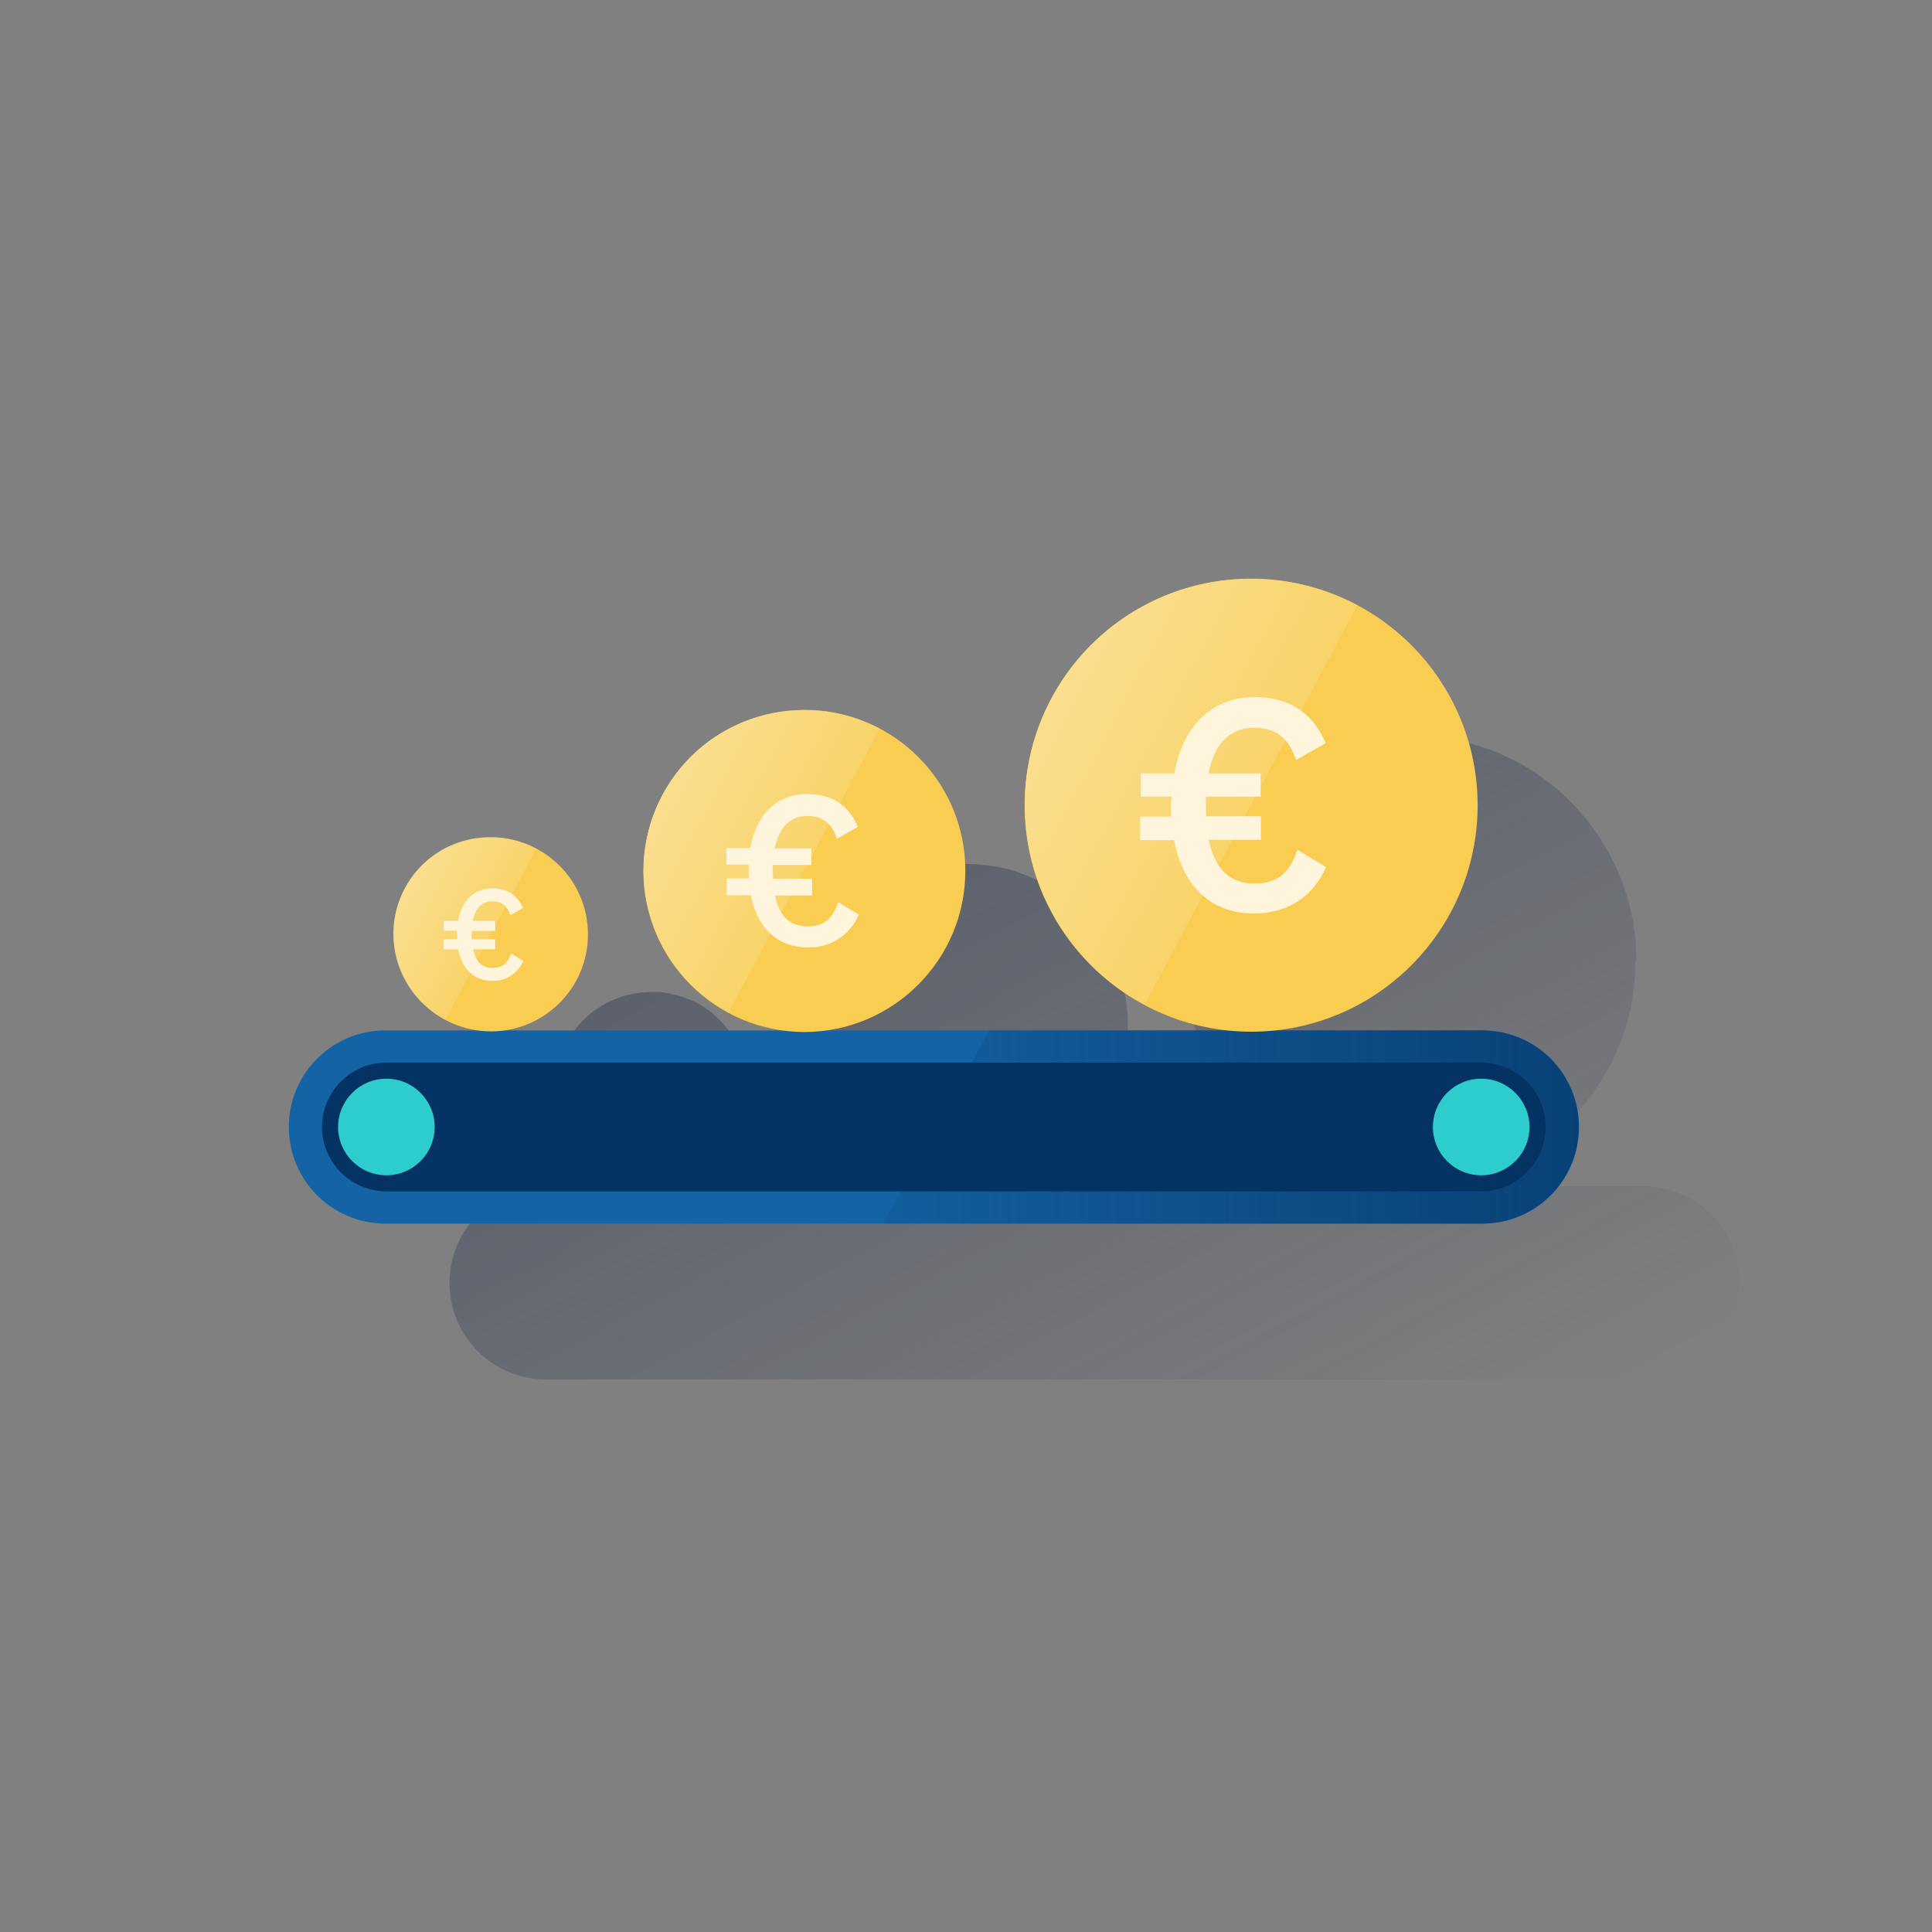 <?xml version="1.0" encoding="utf-8"?>
<!-- Generator: Adobe Illustrator 23.0.1, SVG Export Plug-In . SVG Version: 6.00 Build 0)  -->
<svg version="1.1" id="Contenido" xmlns="http://www.w3.org/2000/svg" xmlns:xlink="http://www.w3.org/1999/xlink" x="0px" y="0px"
	 viewBox="0 0 600 600" style="enable-background:new 0 0 600 600;" xml:space="preserve">
<rect x="0" y="0" width="600" height="600" fill="#808080" stroke="none"/>
<style type="text/css">
	.st0{fill:url(#SVGID_1_);}
	.st1{fill:url(#SVGID_2_);}
	.st2{fill:url(#SVGID_3_);}
	.st3{fill:url(#SVGID_4_);}
	.st4{fill:#1464A5;}
	.st5{fill:url(#SVGID_5_);}
	.st6{fill:#043263;}
	.st7{fill:#2DCCCD;}
	.st8{fill:#F8CD51;}
	.st9{fill:url(#SVGID_6_);}
	.st10{fill:#FEF5DC;}
	.st11{fill:url(#SVGID_7_);}
	.st12{fill:url(#SVGID_8_);}
</style>
<title>_</title>
<linearGradient id="SVGID_1_" gradientUnits="userSpaceOnUse" x1="222.779" y1="423.879" x2="388.459" y2="112.289" gradientTransform="matrix(1 0 0 -1 0 602)">
	<stop  offset="0" style="stop-color:#192647"/>
	<stop  offset="0" style="stop-color:#192647;stop-opacity:0.5"/>
	<stop  offset="1" style="stop-color:#192647;stop-opacity:0"/>
</linearGradient>
<path class="st0" d="M540.2,398.4c0-2-0.2-4.1-0.6-6c-0.1-0.5-0.2-1-0.3-1.5c-0.6-2.4-1.5-4.7-2.7-6.8c-0.2-0.4-0.5-0.8-0.7-1.3
	c-1.8-2.9-4-5.4-6.6-7.6c-0.7-0.6-1.5-1.2-2.3-1.7c-0.4-0.3-0.8-0.5-1.2-0.8c-4.7-2.8-10.1-4.3-15.5-4.3H169.6
	c-16.6,0-30,13.4-30,30l0,0l0,0c0,16.6,13.4,30,30,30l0,0h340.7C526.8,428.4,540.2,414.9,540.2,398.4z"/>
<linearGradient id="SVGID_2_" gradientUnits="userSpaceOnUse" x1="329.104" y1="508.741" x2="506.644" y2="174.841" gradientTransform="matrix(1 0 0 -1 0 602)">
	<stop  offset="0" style="stop-color:#192647"/>
	<stop  offset="0" style="stop-color:#192647;stop-opacity:0.5"/>
	<stop  offset="1" style="stop-color:#192647;stop-opacity:0"/>
</linearGradient>
<path class="st1" d="M508.2,298.4c0-25.9-14.3-49.6-37.1-61.8l0,0c-0.7-0.4-1.4-0.7-2-1l-1.3-0.6l-1.5-0.7c-0.6-0.3-1.2-0.5-1.8-0.8
	l-1.6-0.6l-1.2-0.4c-0.8-0.3-1.6-0.6-2.4-0.8l-1-0.3l-2-0.6l-0.9-0.2c-0.9-0.2-1.8-0.4-2.7-0.6l-0.9-0.2c-0.9-0.2-1.9-0.4-2.8-0.5
	l-0.6-0.1c-0.9-0.1-1.8-0.2-2.7-0.3l-0.6-0.1c-1-0.1-2-0.2-3-0.2h-0.7c-1.1-0.1-2.1-0.1-3.2-0.1c-38.7,0-70,31.3-70,70l0,0
	c0,1.1,0,2.1,0.1,3.2c0,0.3,0,0.6,0,0.9c0,0.9,0.1,1.8,0.2,2.7c0,0.2,0,0.3,0,0.5c0.1,1,0.2,2,0.4,3.1c0,0.3,0.1,0.5,0.1,0.8
	c0.1,0.8,0.3,1.6,0.4,2.4c0,0.2,0.1,0.5,0.1,0.7c0.2,1,0.4,2,0.7,2.9c0.1,0.2,0.1,0.5,0.2,0.8c0.2,0.8,0.4,1.5,0.6,2.2l0.3,0.9
	c0.3,0.9,0.6,1.8,0.9,2.8c0.1,0.2,0.2,0.5,0.3,0.7c0.3,0.7,0.5,1.4,0.8,2.1l0.4,1c0.3,0.7,0.6,1.4,1,2.1c0.1,0.3,0.3,0.6,0.4,0.9
	c0.4,0.7,0.7,1.4,1.1,2.1c0.2,0.4,0.4,0.7,0.6,1c0.3,0.5,0.6,1.1,0.9,1.6c0.2,0.3,0.4,0.6,0.6,1c0.5,0.8,0.9,1.5,1.4,2.2
	c0.2,0.4,0.5,0.7,0.8,1.1s0.6,0.9,0.9,1.3l0.8,1.1c0.5,0.7,1,1.3,1.5,2l0.9,1.1l0.9,1c0.4,0.4,0.7,0.8,1,1.2l1,1
	c0.6,0.6,1.2,1.3,1.9,1.9c0.3,0.3,0.6,0.5,0.9,0.8l1.2,1.1l0.8,0.7c0.8,0.7,1.6,1.3,2.4,2l0.8,0.6c0.5,0.4,1,0.7,1.4,1.1
	c0.3,0.2,0.5,0.4,0.8,0.6c1,0.7,2.1,1.4,3.1,2.1l0.3,0.2c0.5,0.3,1,0.6,1.6,1l0.8,0.5c0.5,0.3,1.1,0.6,1.6,0.9l0,0
	c34.2,18.1,76.5,5.1,94.6-29c5.4-10.1,8.2-21.4,8.2-32.8L508.2,298.4z"/>
<linearGradient id="SVGID_3_" gradientUnits="userSpaceOnUse" x1="134.147" y1="391.549" x2="311.687" y2="57.659" gradientTransform="matrix(1 0 0 -1 0 602)">
	<stop  offset="0" style="stop-color:#192647"/>
	<stop  offset="0" style="stop-color:#192647;stop-opacity:0.5"/>
	<stop  offset="1" style="stop-color:#192647;stop-opacity:0"/>
</linearGradient>
<path class="st2" d="M172.5,340.8c0,0.5,0.1,1,0.2,1.5c0,0.1,0,0.3,0,0.4c0.1,0.6,0.2,1.2,0.3,1.8c0,0.1,0,0.2,0.1,0.3
	c0.1,0.5,0.2,1,0.4,1.5c0,0.2,0.1,0.3,0.1,0.5c0.2,0.5,0.3,1.1,0.5,1.6c0,0,0,0.1,0,0.1c0.2,0.6,0.4,1.2,0.7,1.7l0.2,0.4
	c0.2,0.5,0.4,0.9,0.7,1.4c0,0.1,0.1,0.2,0.2,0.3c0.3,0.5,0.6,1.1,0.9,1.6l0,0c0.3,0.5,0.6,1,1,1.5l0.2,0.3c0.4,0.5,0.7,1,1.1,1.4
	l0,0c0.4,0.5,0.8,1,1.3,1.5l0.1,0.1c0.4,0.4,0.8,0.8,1.2,1.2l0.2,0.1c0.9,0.9,1.9,1.7,2.9,2.4l0.2,0.1c0.5,0.4,1,0.7,1.6,1l0,0
	c14.2,8.5,32.6,4,41.2-10.2c8.5-14.2,4-32.6-10.2-41.2c-0.3-0.2-0.7-0.4-1-0.6l0,0c-0.5-0.3-1-0.5-1.5-0.7l-0.3-0.1l-1.3-0.5
	l-0.3-0.1c-0.5-0.2-0.9-0.4-1.4-0.5l-0.2-0.1c-0.6-0.2-1.1-0.4-1.7-0.5h-0.1c-0.5-0.1-1-0.2-1.6-0.4l-0.5-0.1
	c-0.4-0.1-0.8-0.1-1.2-0.2l-0.6-0.1c-0.4,0-0.8-0.1-1.2-0.1H204c-0.6,0-1.2,0-1.7,0c-16.6,0-30,13.4-30,30c0,0.6,0,1.3,0.1,1.9
	C172.4,340.5,172.4,340.6,172.5,340.8z"/>
<linearGradient id="SVGID_4_" gradientUnits="userSpaceOnUse" x1="216.442" y1="441.011" x2="393.972" y2="107.121" gradientTransform="matrix(1 0 0 -1 0 602)">
	<stop  offset="0" style="stop-color:#192647"/>
	<stop  offset="0" style="stop-color:#192647;stop-opacity:0.5"/>
	<stop  offset="1" style="stop-color:#192647;stop-opacity:0"/>
</linearGradient>
<path class="st3" d="M250.2,321.3c0,0.6,0.1,1.3,0.1,1.9v0.4c0.1,0.7,0.2,1.5,0.3,2.2l0.1,0.6c0.1,0.6,0.2,1.2,0.3,1.7
	c0,0.2,0.1,0.4,0.1,0.5c0.1,0.7,0.3,1.4,0.5,2.1c0,0.2,0.1,0.4,0.1,0.5c0.1,0.5,0.3,1.1,0.5,1.6c0.1,0.2,0.1,0.4,0.2,0.6
	c0.2,0.7,0.4,1.3,0.7,2l0.2,0.5c0.2,0.5,0.4,1,0.6,1.5l0.3,0.7c0.2,0.5,0.4,1,0.7,1.5l0.3,0.7l0.8,1.5c0.1,0.2,0.3,0.5,0.4,0.8
	l0.7,1.2l0.4,0.7c0.3,0.5,0.7,1,1,1.6l0.5,0.8c0.2,0.3,0.4,0.6,0.7,0.9l0.6,0.8c0.4,0.5,0.7,0.9,1.1,1.4l0.7,0.8
	c0.2,0.2,0.4,0.5,0.6,0.7s0.5,0.6,0.8,0.8s0.5,0.5,0.7,0.7c0.4,0.5,0.9,0.9,1.3,1.3l0.6,0.6l0.9,0.8l0.6,0.5
	c0.6,0.5,1.1,0.9,1.7,1.4l0.5,0.4l1,0.8l0.6,0.4c0.7,0.5,1.5,1,2.2,1.5l0.2,0.1l1.1,0.7l0.6,0.3l1.2,0.6l0,0
	c24.4,13,54.7,3.7,67.7-20.6c13-24.4,3.7-54.7-20.7-67.7l0,0l0,0c-0.8-0.4-1.6-0.8-2.5-1.2l-0.5-0.2c-0.7-0.3-1.4-0.6-2.2-0.9
	l-0.5-0.2c-0.8-0.3-1.6-0.6-2.4-0.9l-0.3-0.1c-0.9-0.3-1.9-0.6-2.8-0.8h-0.1c-0.9-0.2-1.8-0.4-2.6-0.6l-0.8-0.1
	c-0.7-0.1-1.3-0.2-2-0.3l-1-0.1c-0.7-0.1-1.4-0.1-2-0.2l-0.9-0.1c-1,0-1.9-0.1-2.9-0.1c-27.6,0-50,22.4-50,50c0,0.8,0,1.5,0.1,2.3
	L250.2,321.3z"/>
<path class="st4" d="M119.7,320h340.7c16.6,0,30,13.4,30,30l0,0c0,16.6-13.4,30-30,30H119.7c-16.6,0-30-13.4-30-30l0,0
	C89.7,333.4,103.1,320,119.7,320z"/>
<linearGradient id="SVGID_5_" gradientUnits="userSpaceOnUse" x1="490.33" y1="252" x2="228.58" y2="252" gradientTransform="matrix(1 0 0 -1 0 602)">
	<stop  offset="0" style="stop-color:#192647"/>
	<stop  offset="0" style="stop-color:#043263;stop-opacity:0.7"/>
	<stop  offset="1" style="stop-color:#043263;stop-opacity:0"/>
</linearGradient>
<path class="st5" d="M460.3,320H307.2l-33,60h186.1c16.6,0,30-13.4,30-30l0,0C490.3,333.4,476.9,320,460.3,320L460.3,320z"/>
<path class="st6" d="M120,330h340c11,0,20,9,20,20l0,0c0,11-9,20-20,20H120c-11,0-20-9-20-20l0,0C100,339,109,330,120,330z"/>
<circle class="st7" cx="120" cy="350" r="15"/>
<circle class="st7" cx="460" cy="350" r="15"/>
<path class="st8" d="M458.9,250c0,38.8-31.4,70.4-70.3,70.4c-38.8,0-70.4-31.4-70.4-70.3c0-38.8,31.4-70.4,70.3-70.4l0,0
	C427.3,179.7,458.8,211.1,458.9,250C458.9,250,458.9,250,458.9,250"/>
<linearGradient id="SVGID_6_" gradientUnits="userSpaceOnUse" x1="330.128" y1="-17" x2="388.368" y2="-47.96" gradientTransform="matrix(1 0 0 -1 0 202)">
	<stop  offset="0" style="stop-color:#FADE8E"/>
	<stop  offset="1" style="stop-color:#FADE8E;stop-opacity:0.4"/>
</linearGradient>
<path class="st9" d="M421.5,188c-34.3-18.2-76.8-5.2-95,29s-5.2,76.8,29,95L421.5,188z"/>
<path class="st10" d="M363.9,247.4h-9.6v-7.2h10.4c2.9-16.2,13-23.7,24.8-23.7c12.4,0,18.9,6.4,22.2,14.3l-9.2,5.2
	c-2.3-6.8-6.2-10-13-10c-7.2,0-12.4,4.6-14.2,14.2h16.2v7.2h-17v2.3c0,1.3,0,2.6,0.1,3.8h17v7.3h-16.2c1.8,8.9,6.4,13.6,14.2,13.6
	c6.8,0,10.9-3,13.3-10.5l8.9,5.4c-3.6,8.4-11.2,14.4-22.4,14.4c-12.2,0-21.7-7.2-24.8-22.8h-10.5v-7.3h9.6c-0.1-1.2-0.1-2.4-0.1-3.6
	L363.9,247.4L363.9,247.4z"/>
<path class="st8" d="M299.8,270.4c0,27.6-22.3,50-49.9,50.1c-27.6,0-50-22.3-50.1-49.9c0-27.6,22.3-50,49.9-50.1c0,0,0.1,0,0.1,0
	l0,0C277.4,220.4,299.8,242.8,299.8,270.4"/>
<linearGradient id="SVGID_7_" gradientUnits="userSpaceOnUse" x1="208.303" y1="-46.356" x2="249.683" y2="-68.346" gradientTransform="matrix(1 0 0 -1 0 202)">
	<stop  offset="0" style="stop-color:#FADE8E"/>
	<stop  offset="1" style="stop-color:#FADE8E;stop-opacity:0.4"/>
</linearGradient>
<path class="st11" d="M273.2,226.3c-24.3-12.9-54.6-3.7-67.5,20.6c-12.9,24.3-3.7,54.6,20.6,67.5L273.2,226.3z"/>
<path class="st10" d="M232.4,268.5h-6.8v-5.1h7.4c2.1-11.5,9.2-16.8,17.6-16.8c8.8,0,13.5,4.5,15.8,10.2l-6.5,3.7
	c-1.6-4.8-4.4-7.1-9.2-7.1c-5.1,0-8.8,3.3-10.1,10.1H252v5.1h-12v1.6c0,0.9,0,1.8,0.1,2.7h12.1v5.2h-11.5c1.3,6.4,4.5,9.6,10.1,9.6
	c4.8,0,7.7-2.1,9.5-7.5l6.4,3.8c-2.6,6.4-9,10.5-15.9,10.2c-8.6,0-15.4-5.1-17.6-16.2h-7.5v-5.2h6.9c-0.1-0.8-0.1-1.7-0.1-2.5V268.5
	z"/>
<path class="st8" d="M182.6,290.2c0,16.6-13.5,30.1-30.1,30.1c-16.6,0-30.1-13.5-30.1-30.1c0-16.6,13.5-30.1,30.1-30.1l0,0
	C169.1,260,182.6,273.5,182.6,290.2C182.6,290.1,182.6,290.2,182.6,290.2"/>
<linearGradient id="SVGID_8_" gradientUnits="userSpaceOnUse" x1="127.51" y1="-74.891" x2="152.47" y2="-88.161" gradientTransform="matrix(1 0 0 -1 0 202)">
	<stop  offset="0" style="stop-color:#FADE8E"/>
	<stop  offset="1" style="stop-color:#FADE8E;stop-opacity:0.4"/>
</linearGradient>
<path class="st12" d="M166.6,263.6c-14.6-7.9-32.9-2.5-40.8,12.1c-7.9,14.6-2.5,32.9,12.1,40.8c0.1,0.1,0.3,0.1,0.4,0.2L166.6,263.6
	z"/>
<path class="st10" d="M141.9,289h-4.1v-3h4.5c1.2-7,5.6-10.1,10.6-10.1c5.3,0,8.1,2.7,9.5,6.1l-3.9,2.2c-1-2.9-2.7-4.3-5.6-4.3
	c-3.1,0-5.3,2-6.1,6.1h7v3.1h-7.3v1c0,0.5,0,1.1,0,1.6h7.3v3.1h-6.9c0.8,3.8,2.7,5.8,6.1,5.8c2.9,0,4.7-1.3,5.7-4.5l3.8,2.3
	c-1.6,3.9-5.4,6.3-9.6,6.2c-5.2,0-9.3-3.1-10.6-9.8h-4.5v-3.1h4.2c0-0.5,0-1,0-1.5L141.9,289L141.9,289z"/>
</svg>
